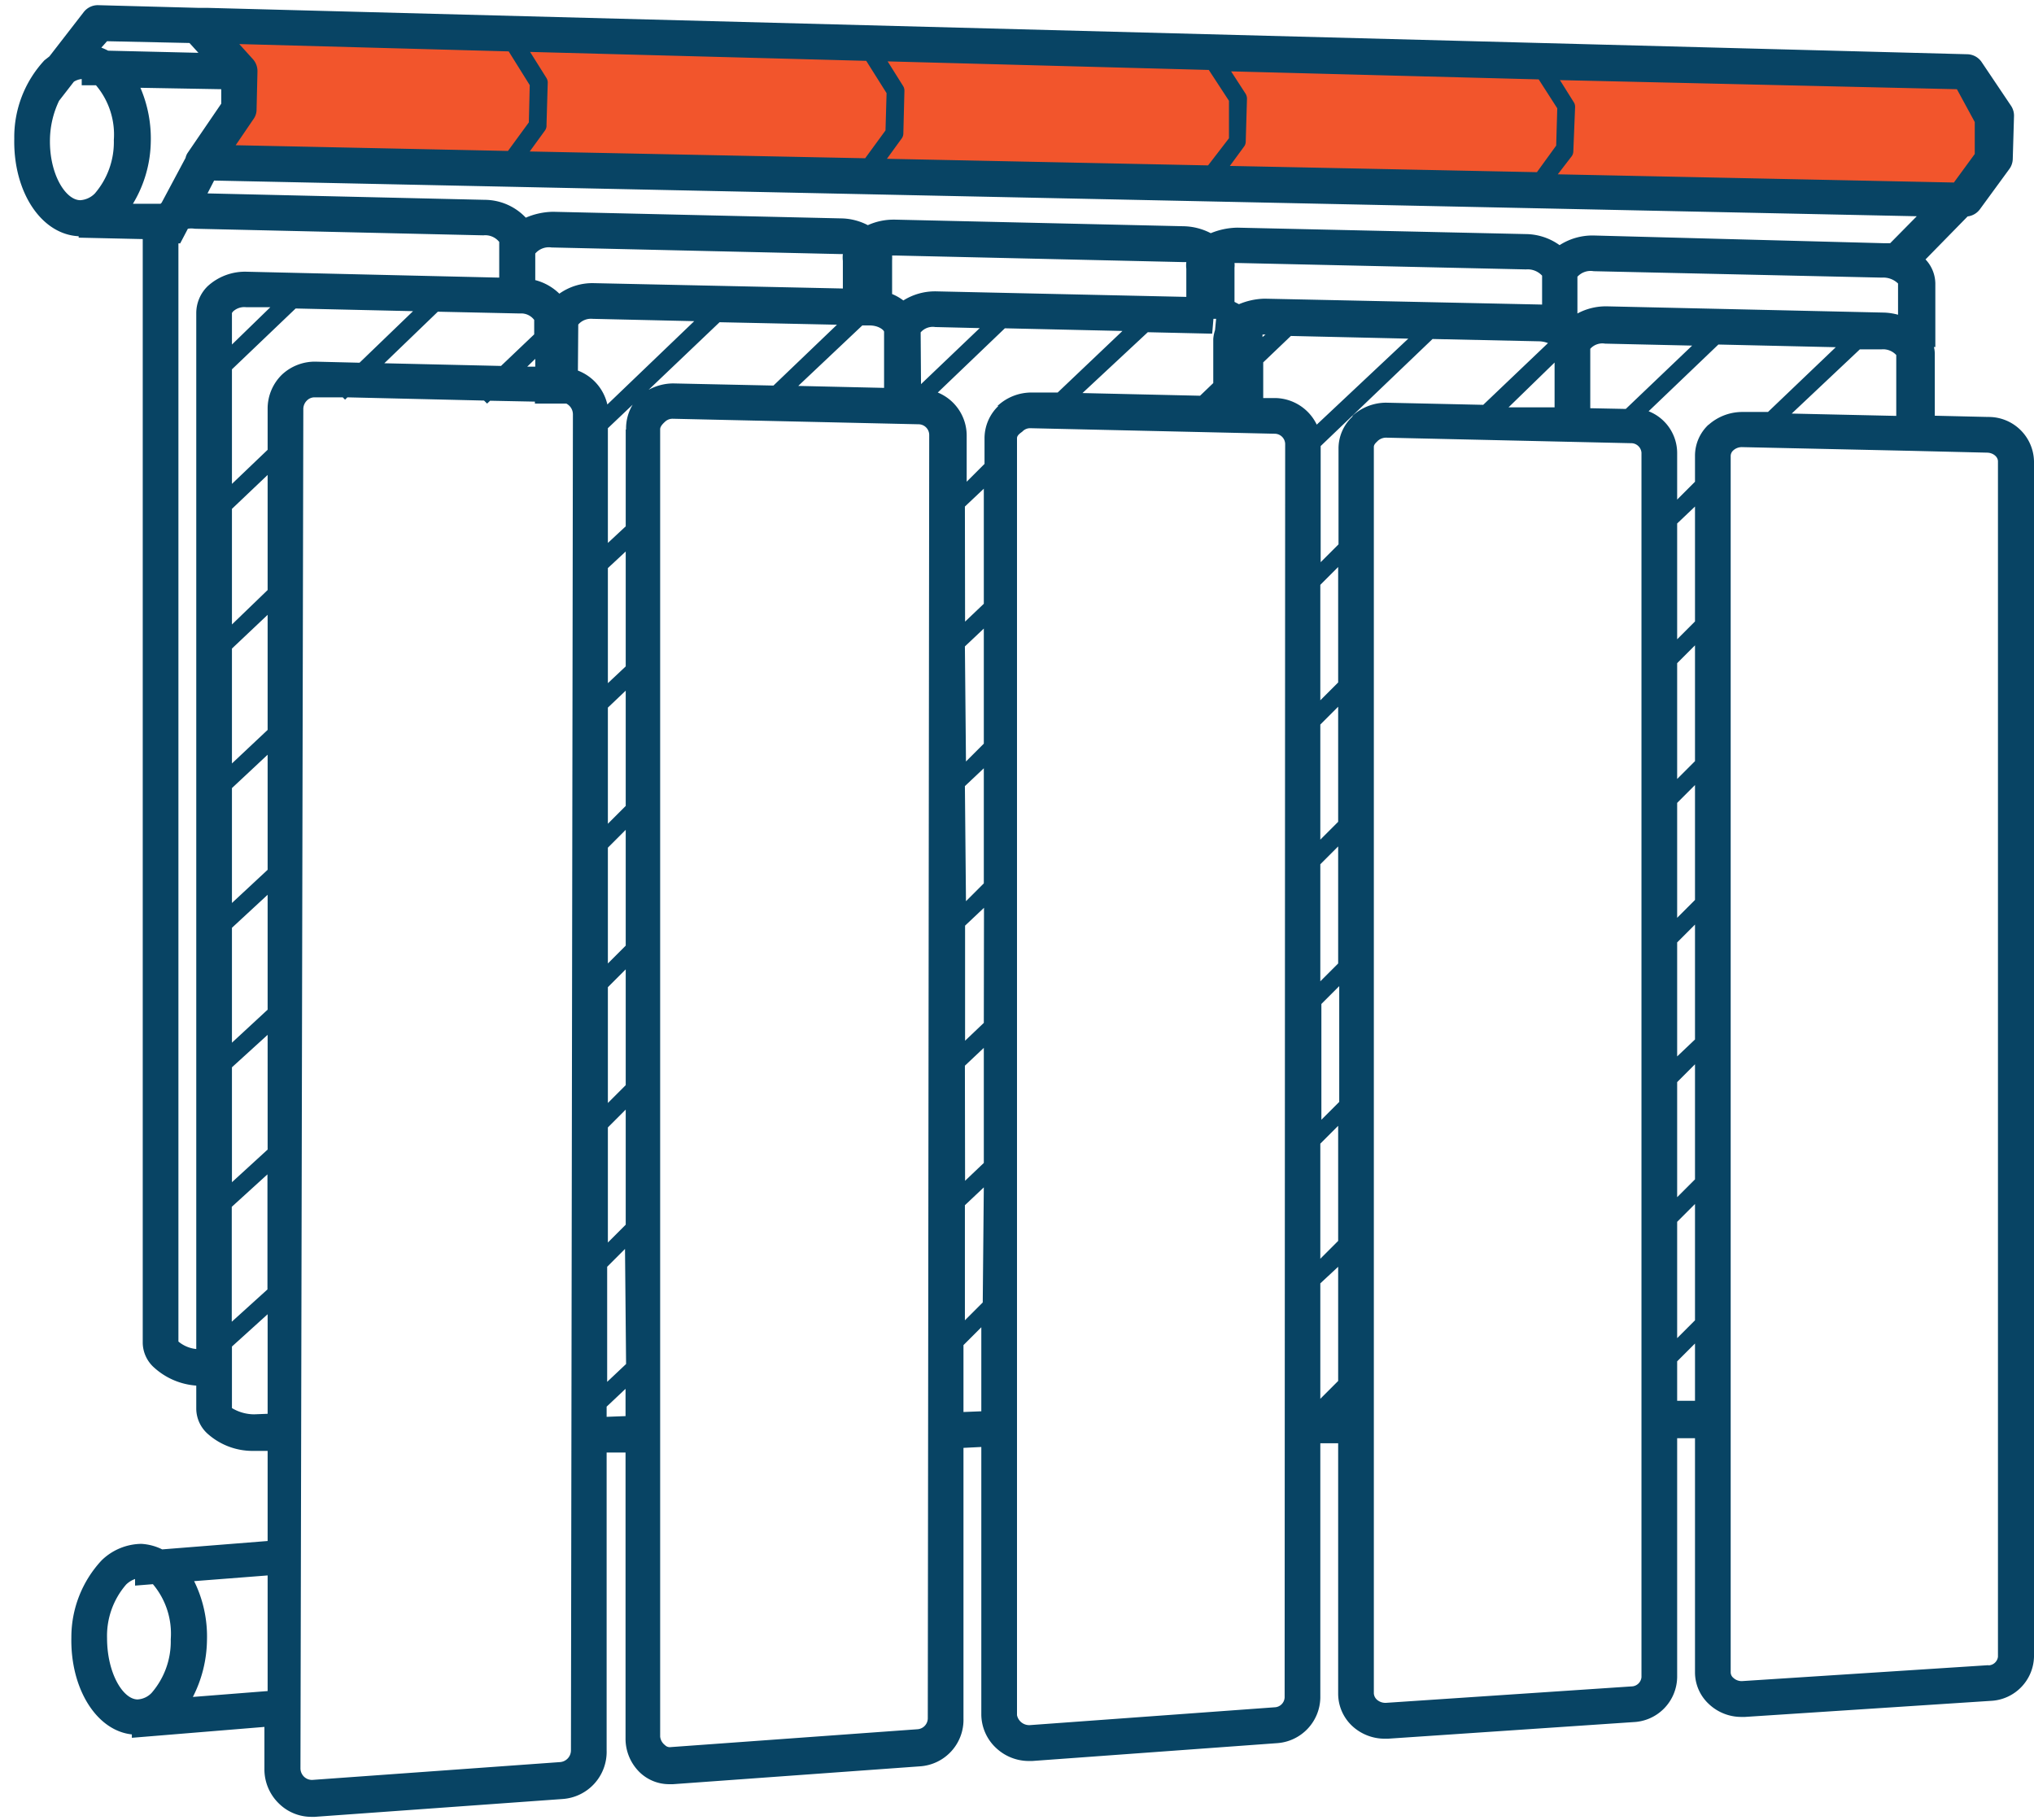 <svg id="expand" xmlns="http://www.w3.org/2000/svg" viewBox="0 0 114 102"><defs><style>.cls-1{fill:#f2552c;}.cls-2{fill:#084464;}</style></defs><title>icons</title><g id="medium_copy" data-name="medium copy"><polygon class="cls-1" points="110.05 11.15 11.36 9.11 13.37 6.12 13.43 3.98 11.07 1.42 110.24 4.04 111.78 6.48 111.71 8.88 110.05 11.15"/><path class="cls-2" d="M114,25.86a2.54,2.54,0,0,0-2.56-2.49l-3-.07,0-3.48a1.5,1.5,0,0,0-.05-.37h.08l0-3.57a2,2,0,0,0-.55-1.34l2.36-2.41a1,1,0,0,0,.68-.39l1.66-2.27a1,1,0,0,0,.19-.57l.07-2.4a1,1,0,0,0-.16-.56L111.08,3.5a1,1,0,0,0-.82-.46L11.6.44h-.51L5.5.29a1,1,0,0,0-.81.39L2.77,3.16l-.28.22A6.32,6.32,0,0,0,.8,7.77c-.06,3,1.52,5.37,3.61,5.47v.08L8,13.4V75.28a1.89,1.89,0,0,0,.65,1.38,3.93,3.93,0,0,0,2.35,1v1.32a1.91,1.91,0,0,0,.66,1.4,3.78,3.78,0,0,0,2.52.94h.17l.65,0v5.05l-5.91.47a3,3,0,0,0-1.17-.31,3.25,3.25,0,0,0-2.23.93A6.32,6.32,0,0,0,4,91.77C3.94,94.65,5.41,97,7.39,97.21l0,.19,7.43-.61v2.33a2.67,2.67,0,0,0,.85,2,2.59,2.59,0,0,0,1.78.71h.19l13.9-1A2.65,2.65,0,0,0,34,98.1l0-16.69,1.06,0v16a2.63,2.63,0,0,0,.81,1.94,2.38,2.38,0,0,0,1.66.65h.19l13.83-1A2.61,2.61,0,0,0,54,96.32l0-15.17,1-.05,0,15A2.59,2.59,0,0,0,55.86,98a2.68,2.68,0,0,0,1.81.7h.18l13.73-1A2.6,2.6,0,0,0,74,95.17V80.89l1,0V94.92a2.48,2.48,0,0,0,.79,1.82,2.67,2.67,0,0,0,1.83.71h.18l13.75-.93A2.56,2.56,0,0,0,94,94V80.61l1,0V93.74a2.42,2.42,0,0,0,.78,1.77,2.64,2.64,0,0,0,1.84.72h.18l13.77-.9A2.54,2.54,0,0,0,114,92.86ZM94,29.34l1-.95v6.44l-1,1Zm1,13.32-1,1V37.17l1-1ZM94,45l1-1v6.44l-1,1Zm0,7.82,1-1v6.44l-1,.95Zm0,7.83,1-1v6.45l-1,1Zm0,7.83,1-1V74l-1,1Zm0,7.82,1-1v3.21l-1,0Zm1.75-52.49A2.38,2.38,0,0,0,95,25.54V27l-1,1V25.37a2.52,2.52,0,0,0-1.6-2.32l3.91-3.74,6.58.15-3.8,3.63-1.42,0A2.85,2.85,0,0,0,95.76,23.81ZM75,78.84H75l.06-.06ZM55.08,73l-1,1V67.55l1.06-1Zm-1-44.61,1.06-1v6.45l-1.05,1Zm0,7.84,1.06-1v6.45l-1,1Zm0,7.83,1.06-1v6.45l-1,1Zm0,15.67,1.06-1v6.45l-1.05,1Zm1.06-2.4-1.05,1V51.88l1.06-1Zm.81-34.57a2.51,2.51,0,0,0-.77,1.8V26l-1,1V24.38A2.61,2.61,0,0,0,52.56,22l3.76-3.6,6.59.15L59.28,22l-1.47,0A2.78,2.78,0,0,0,55.91,22.75ZM35.09,76.45l-1.06,1,0-6.45,1-1ZM21.54,20.36l3-2.89,4.6.1a.91.91,0,0,1,.8.36v.81l-1.86,1.77Zm-3.85-.09A2.7,2.7,0,0,0,15.8,21a2.66,2.66,0,0,0-.8,1.91v2.3l-2,1.91V20.7l3.57-3.41,6.58.15-3,2.89Zm-2.7,52-2,1.81V67.64l2-1.82ZM13,28.52l2-1.9v6.45L13,35Zm2,35.91-2,1.83V59.82L15,58Zm0-7.84-2,1.85V52l2-1.85Zm0-7.84-2,1.86V44.17l2-1.87Zm0-7.84-2,1.88V36.35l2-1.89Zm-2-21.6V17.54l.06-.08a.92.92,0,0,1,.75-.24l1.34,0ZM12.4,5l0,.81L10.53,8.55a.81.81,0,0,0-.13.3L9.06,11.36,9,11.42l-1.55,0a6.92,6.92,0,0,0,1-3.44,7.21,7.21,0,0,0-.58-3.06ZM12,10.12l95.43,2-1.49,1.51-.41,0L89.35,13.2a3.41,3.41,0,0,0-1.94.54,3.3,3.3,0,0,0-1.88-.62l-16.17-.36a4.05,4.05,0,0,0-1.5.31,3.43,3.43,0,0,0-1.53-.39l-16.17-.37h-.09a3.52,3.52,0,0,0-1.43.31,3.34,3.34,0,0,0-1.51-.38L31,11.87a4,4,0,0,0-1.53.33,3.19,3.19,0,0,0-2.3-1l-15.54-.36ZM30.62,4.36l-.91-1.45,18.84.5,1.14,1.81-.06,2.09L48.49,8.87l-18.8-.38.85-1.17A.47.47,0,0,0,30.63,7l.07-2.4A.54.54,0,0,0,30.62,4.36ZM87.28,6.07l-.06,2.09L86.14,9.65,68.93,9.3l.8-1.09a.47.47,0,0,0,.09-.28l.07-2.4a.54.54,0,0,0-.08-.28L69,4l17.24.45Zm-18.4-.42,0,2.1L67.71,9.27l-18-.37.82-1.13a.48.48,0,0,0,.1-.28l.06-2.4a.48.48,0,0,0-.08-.28l-.86-1.37,18,.48Zm21.2,11.52a3.38,3.38,0,0,0-1.67.4V15.51a1,1,0,0,1,.91-.31l16.16.36a1.18,1.18,0,0,1,.9.33v1.75a3.34,3.34,0,0,0-.78-.12Zm-19.2-.43a3.91,3.91,0,0,0-1.44.31l-.25-.13V15a1.17,1.17,0,0,0,0-.26h.17l16.17.36a1.1,1.1,0,0,1,.9.35v1.62Zm-18.41-.41a3.34,3.34,0,0,0-1.84.51,2.79,2.79,0,0,0-.63-.36l0-1.88a2.4,2.4,0,0,0,0-.28h.16l16.17.37.16,0a1.5,1.5,0,0,0,0,.37v1.58Zm-19.19-.46a3.2,3.2,0,0,0-1.93.59A3,3,0,0,0,30,15.7V14.21a1,1,0,0,1,.91-.34l16.18.37.15,0a1.64,1.64,0,0,0,0,.38v1.55ZM51.6,18.63a.9.9,0,0,1,.82-.3l2.49.06-3.29,3.14Zm19.16.26c0-.05,0-.1,0-.14h.17ZM30,20.11v.44h-.45Zm2.41-1.92a.94.94,0,0,1,.8-.32h0l5.7.13-4.87,4.67a2.67,2.67,0,0,0-1.65-1.9Zm1.66,45,1-1v6.45l-1,1Zm0-15.68,1-1V53l-1,1Zm0-15.67,1-.93v6.44l-1,.94Zm1-7.76V29.5l-1,.93V24l1.39-1.32A2.56,2.56,0,0,0,35.09,24.06Zm0,36.74-1,1V55.33l1-1Zm0-15.65-1,1V39.66l1-.95Zm1.26-23.3,4-3.81,6.58.14-3.56,3.41-5.61-.12A2.89,2.89,0,0,0,36.35,21.85Zm12-3.63h.4c.53,0,.81.27.82.35l0,3.15-4.81-.11Zm16,.38,3.51.08h.1l.07-.83h.15l-.06.63A2.11,2.11,0,0,0,68,19l0,2.47-.74.71-6.59-.15Zm6.47,3.69v-2l1.55-1.48,6.58.15L73.8,23.8a2.63,2.63,0,0,0-2.3-1.49Zm4.26,39.45-1,1V56.27l1-1ZM74,40.61l1-1v6.45l-1,1Zm1-2.36-1,1V32.78l1-1ZM74,64.1l1-1v6.45l-1,1ZM75,71V77.4l-1,1V71.93Zm0-17-1,1V48.44l1-1Zm.78-30.63a2.44,2.44,0,0,0-.76,1.77v5.37l-1,1V25l6.27-6,6,.13a1.49,1.49,0,0,1,.47.1l-3.63,3.46-5.44-.12A2.8,2.8,0,0,0,75.83,23.28Zm11.35-3.05v2.51l-2.58,0Zm2,2.56,0-3.33a.91.91,0,0,1,.83-.29l4.88.11-3.72,3.55Zm15.11-3.3,1.22,0a1,1,0,0,1,.82.32l0,3.41-5.86-.13Zm6.44-12.74,0,1.79-1.17,1.6-22.2-.46.77-1a.48.48,0,0,0,.1-.28L88.28,6a.46.46,0,0,0-.08-.28l-.77-1.23L109.68,5ZM28.51,2.88l1.18,1.89-.05,2.09-1.17,1.6L13.21,8.14l1-1.47a.9.9,0,0,0,.17-.53L14.43,4a1,1,0,0,0-.27-.7l-.75-.83ZM10.62,2.41l.5.55L6.06,2.84a3.17,3.17,0,0,0-.38-.17L6,2.31ZM2.8,7.81a5.21,5.21,0,0,1,.51-2.16l0,0,.83-1.07a1,1,0,0,1,.44-.15v.35l.8,0a4.28,4.28,0,0,1,1,3.07,4.41,4.41,0,0,1-1.07,3,1.26,1.26,0,0,1-.8.37C3.68,11.23,2.76,9.76,2.8,7.81ZM10,75.19V13.64l.1,0,.43-.82a1.17,1.17,0,0,1,.38,0l16.18.37a1,1,0,0,1,.89.37l0,2-14.14-.33a3.1,3.1,0,0,0-2.2.81A2.11,2.11,0,0,0,11,17.54V75.61A1.84,1.84,0,0,1,10,75.19Zm4.25,4.08A2.43,2.43,0,0,1,13,78.92V75.47l2-1.81v5.58ZM6,91.81a4.39,4.39,0,0,1,1.07-3,1.37,1.37,0,0,1,.5-.31l0,.37,1-.08a4.3,4.3,0,0,1,1,3.09,4.41,4.41,0,0,1-1.07,3,1.17,1.17,0,0,1-.8.37C6.88,95.23,6,93.76,6,91.81Zm4.81,3.3a7.17,7.17,0,0,0,.79-3.17,7,7,0,0,0-.72-3.32L15,88.3v6.48ZM32,98.1a.66.66,0,0,1-.59.66l-13.9,1a.64.64,0,0,1-.46-.17.66.66,0,0,1-.21-.49L17,22.93a.67.67,0,0,1,.2-.48.6.6,0,0,1,.43-.18h0l1.58,0,.13.13.13-.13,7.66.18.17.17.17-.16,2.51.05v.11h1.76a.68.68,0,0,1,.37.6Zm2-18.69v-.57l1.06-1v1.53ZM52,96.32a.62.62,0,0,1-.57.6l-13.82,1a.38.38,0,0,1-.34-.11.69.69,0,0,1-.27-.48V24.06c0-.16.15-.31.27-.42a.61.61,0,0,1,.43-.17h0l13.78.31a.6.6,0,0,1,.6.6Zm2-17.18V75.39l1-1V79.1Zm18,16a.58.58,0,0,1-.56.55l-13.73,1a.7.7,0,0,1-.71-.56V24.56c0-.19.25-.32.31-.38a.59.59,0,0,1,.44-.18h0l13.69.31a.59.59,0,0,1,.59.56ZM92,94a.57.57,0,0,1-.56.52l-13.75.92a.72.72,0,0,1-.51-.17.52.52,0,0,1-.18-.36V25.05c0-.16.16-.27.22-.34a.7.7,0,0,1,.46-.18h0l13.72.31a.58.58,0,0,1,.6.53Zm19.44-.67-13.77.89a.68.68,0,0,1-.52-.18.4.4,0,0,1-.15-.31V25.54a.43.43,0,0,1,.15-.3.71.71,0,0,1,.48-.18h0l9.57.21,4.16.1c.33,0,.62.22.62.49v67A.55.55,0,0,1,111.44,93.34Z"/></g></svg>